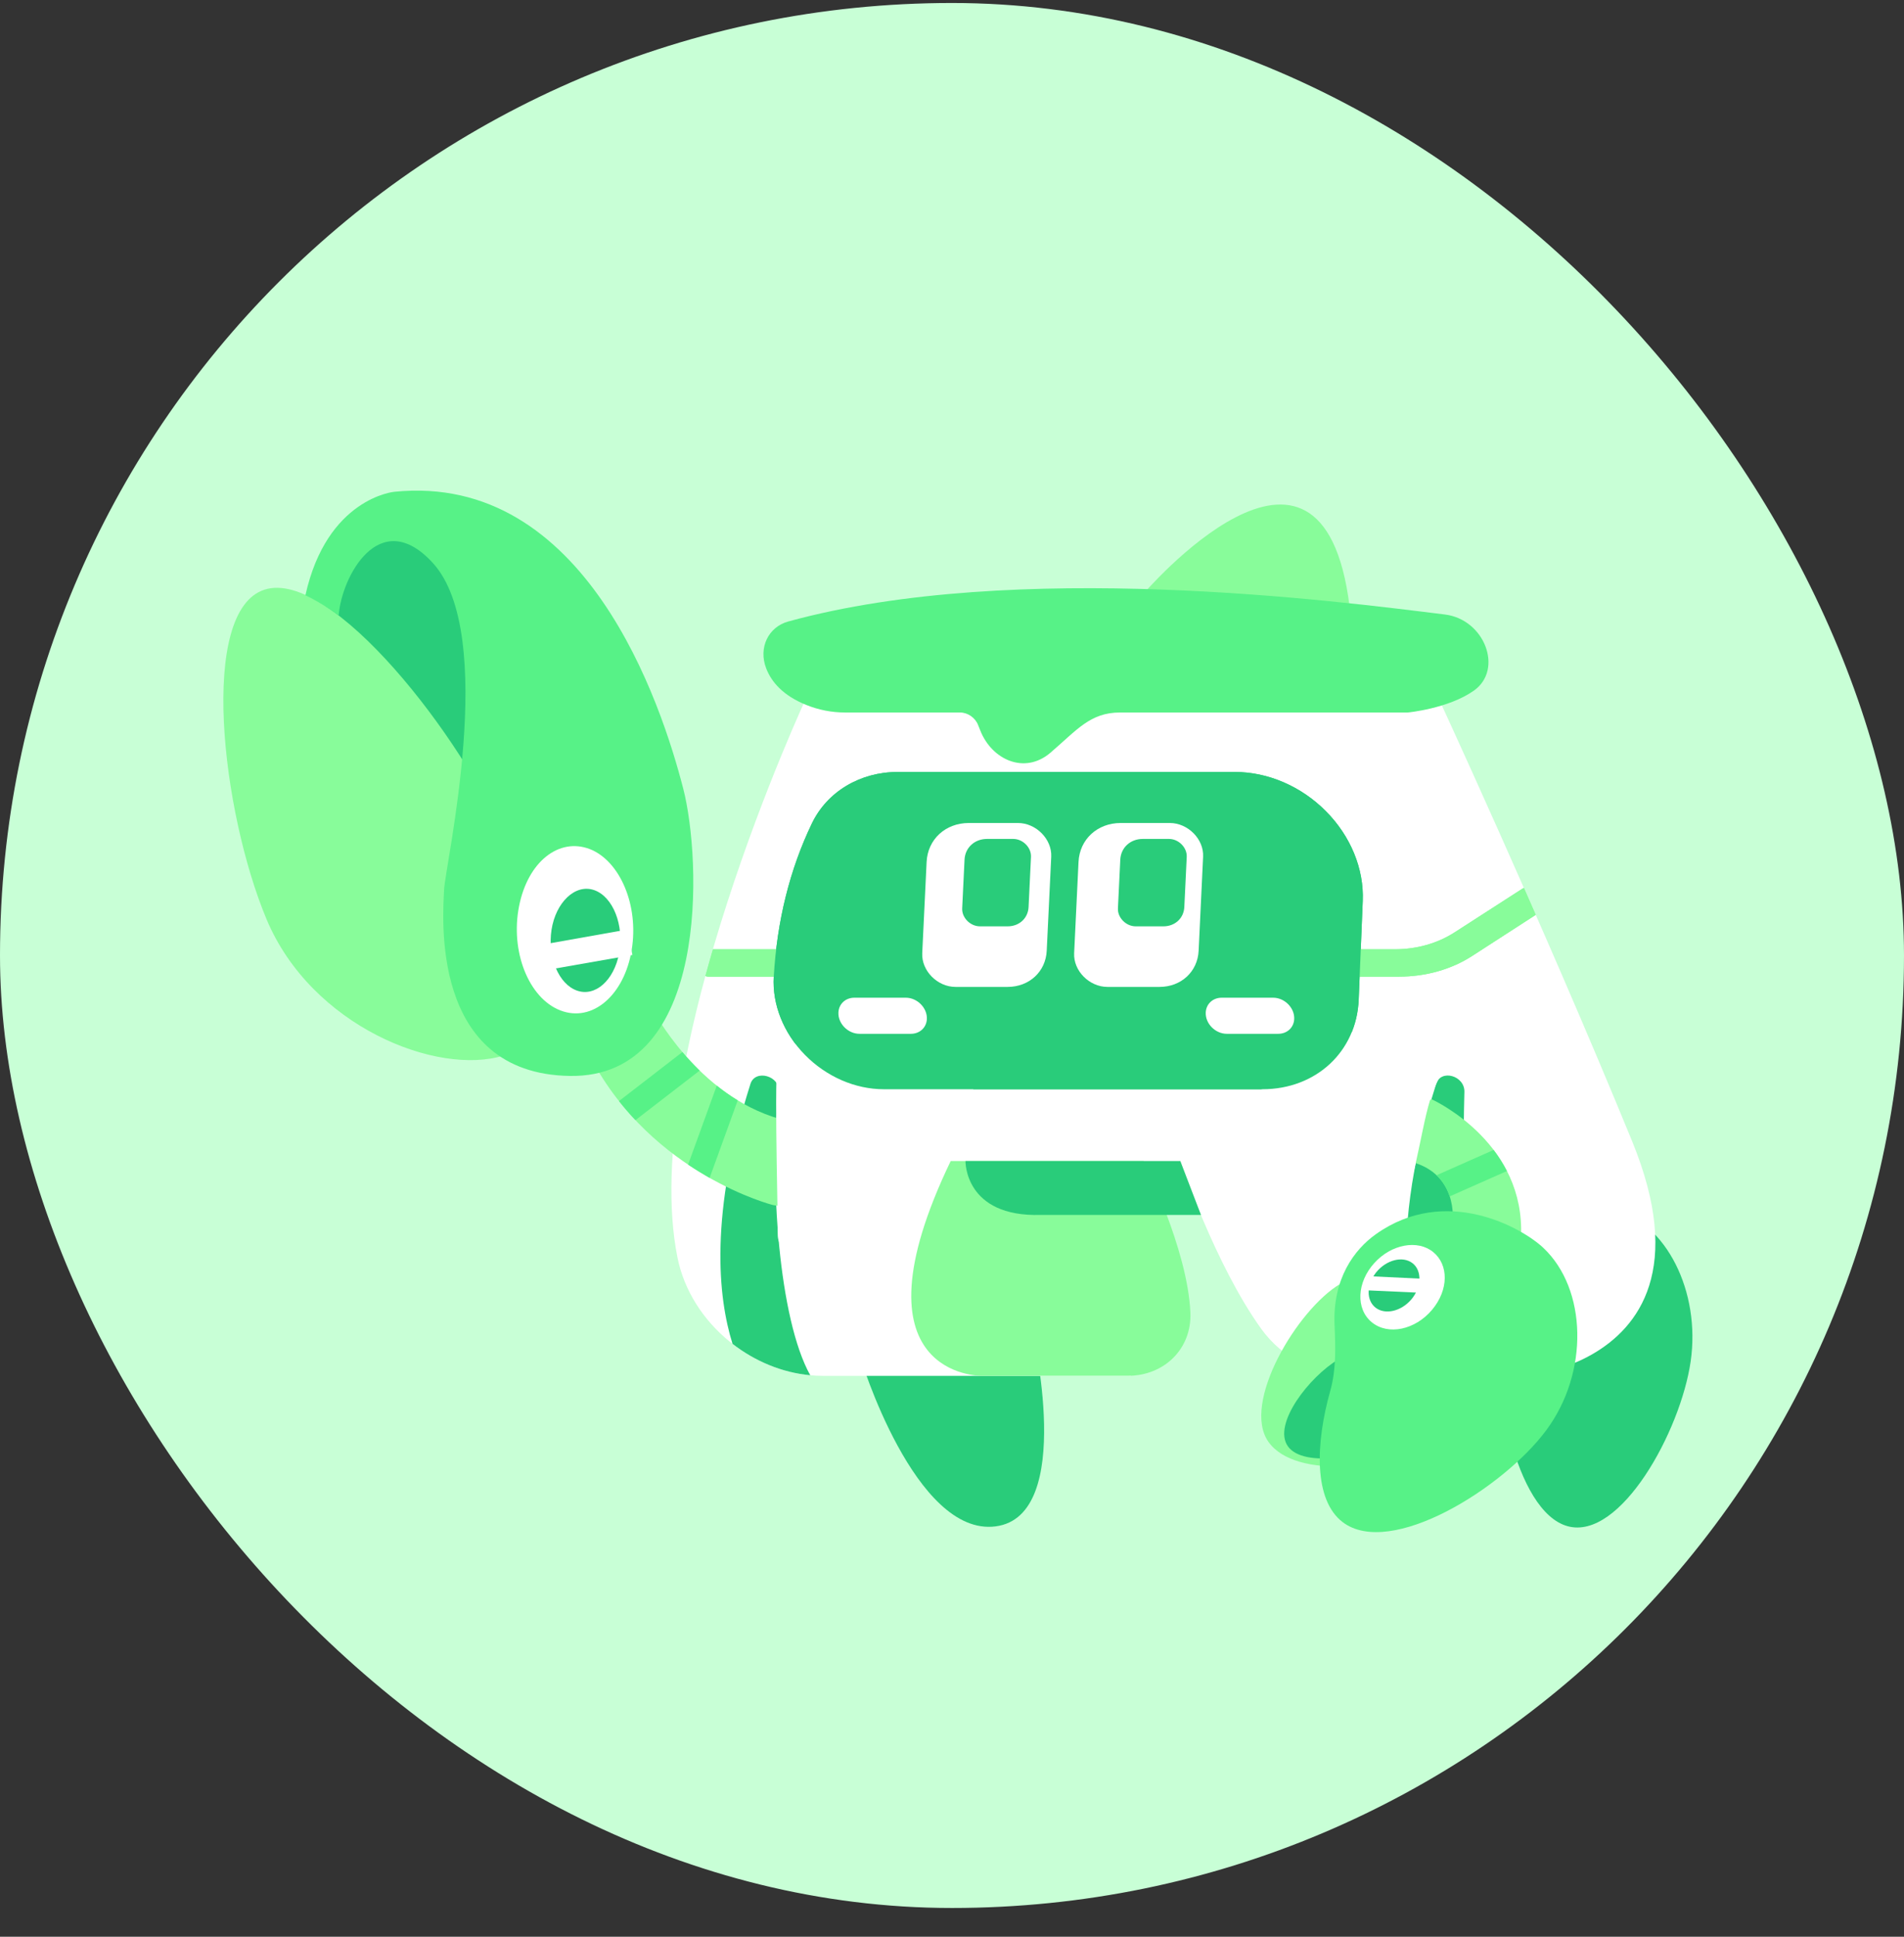 <svg width="60" height="61" viewBox="0 0 60 61" fill="none" xmlns="http://www.w3.org/2000/svg">
<rect x="0" y="0" width="60" height="61" fill="#333333" stroke="none"/>
<rect y="0.094" width="60" height="60" rx="30" fill="#C8FFD6"/>
<path d="M27.088 42.666C27.103 42.776 28.839 48.406 31.375 48.075C33.91 47.744 32.526 41.893 32.526 41.893L27.088 42.666Z" fill="#29CC7A"/>
<path d="M53.277 42.881C52.958 45.085 51.062 48.522 49.402 48.07C47.741 47.617 46.945 43.447 47.264 41.243C47.582 39.039 49.187 37.619 50.847 38.071C52.508 38.524 53.596 40.677 53.277 42.881Z" fill="#29CC7A"/>
<path d="M51.432 35.943C48.636 29.121 45.169 21.635 45.169 21.635L25.433 21.92C25.433 21.92 20.096 33.352 21.348 39.604C21.768 41.704 23.79 43.334 25.931 43.334H35.64L34.778 37.222L37.194 36.568C37.194 36.568 38.285 39.83 39.747 41.856C40.411 42.777 41.498 43.334 42.578 43.334H47.455C48.437 43.334 49.38 43.112 50.179 42.652C51.639 41.812 53.079 39.963 51.432 35.943Z" fill="white"/>
<path d="M24.538 34.389C24.591 33.886 23.798 33.665 23.649 34.137C22.348 38.245 22.624 40.857 23.084 42.326C23.79 42.873 24.643 43.232 25.533 43.315C24.544 41.546 24.244 37.204 24.538 34.389Z" fill="#29CC7A"/>
<path d="M46.147 34.39C46.16 33.879 45.407 33.665 45.257 34.137C43.575 39.451 44.53 42.262 45.111 43.334H47.153C46.153 41.576 46.069 37.326 46.147 34.39Z" fill="#29CC7A"/>
<path d="M30.933 43.334C30.933 43.334 26.677 43.39 29.959 36.568H36.037C36.037 36.568 37.428 39.334 37.512 41.344C37.559 42.477 36.695 43.332 35.537 43.333L30.933 43.334Z" fill="#88FC9A"/>
<path d="M30.425 36.568C30.425 36.568 30.386 38.341 32.803 38.265H37.846L37.195 36.568H30.425Z" fill="#29CC7A"/>
<path d="M48.396 28.814L46.401 30.103C45.735 30.536 44.928 30.761 44.077 30.761H22.325C22.292 30.761 22.257 30.755 22.228 30.741C22.306 30.457 22.384 30.176 22.466 29.898H43.955C44.648 29.898 45.299 29.713 45.842 29.363L47.968 27.994C47.986 27.984 48.005 27.974 48.024 27.968C48.144 28.246 48.272 28.527 48.396 28.814Z" fill="#88FC9A"/>
<path d="M41.782 25.549C41.002 24.764 39.956 24.314 38.914 24.314H28.29C27.103 24.314 26.067 24.934 25.586 25.933C24.891 27.375 24.486 29.001 24.383 30.765C24.333 31.638 24.69 32.534 25.363 33.222C26.039 33.911 26.947 34.307 27.856 34.307H39.783C41.473 34.307 42.748 33.121 42.816 31.487L42.944 28.372C42.985 27.363 42.562 26.335 41.782 25.549Z" fill="#29CC7A"/>
<path d="M28.704 32.561H27.084C26.722 32.561 26.404 32.238 26.421 31.888C26.434 31.619 26.645 31.424 26.924 31.424L28.544 31.424C28.906 31.424 29.225 31.747 29.208 32.097C29.195 32.366 28.983 32.561 28.704 32.561Z" fill="white"/>
<path d="M40.28 32.561H38.66C38.298 32.561 37.979 32.238 37.996 31.888C38.009 31.619 38.221 31.424 38.5 31.424H40.12C40.482 31.424 40.801 31.747 40.784 32.096C40.771 32.366 40.559 32.561 40.28 32.561Z" fill="white"/>
<path d="M31.75 31.084H30.111C29.539 31.084 29.036 30.575 29.062 30.022L29.2 27.148C29.234 26.437 29.793 25.921 30.53 25.921H32.078C32.65 25.921 33.153 26.431 33.127 26.983L32.985 29.945C32.953 30.605 32.434 31.084 31.75 31.084Z" fill="white"/>
<path d="M36.538 31.084H34.898C34.326 31.084 33.822 30.575 33.849 30.022L33.987 27.148C34.021 26.437 34.58 25.921 35.316 25.921H36.864C37.436 25.921 37.94 26.431 37.913 26.983L37.772 29.945C37.74 30.605 37.221 31.084 36.538 31.084Z" fill="white"/>
<path d="M31.755 29.176H30.881C30.576 29.176 30.307 28.904 30.321 28.61L30.395 27.077C30.413 26.698 30.711 26.423 31.104 26.423H31.929C32.234 26.423 32.503 26.695 32.489 26.989L32.413 28.569C32.396 28.921 32.119 29.176 31.755 29.176Z" fill="#29CC7A"/>
<path d="M36.663 29.176H35.789C35.484 29.176 35.215 28.904 35.229 28.61L35.303 27.077C35.321 26.698 35.619 26.423 36.012 26.423H36.837C37.142 26.423 37.411 26.695 37.397 26.989L37.321 28.569C37.304 28.921 37.027 29.176 36.663 29.176Z" fill="#29CC7A"/>
<path d="M35.996 18.743C35.996 18.743 41.66 12.09 42.529 19.106L35.996 18.743Z" fill="#88FC9A"/>
<path d="M24.144 21.05C24.306 21.47 24.665 21.905 25.41 22.204C25.805 22.363 26.22 22.441 26.627 22.441H30.253C30.496 22.441 30.731 22.603 30.822 22.835L30.892 23.01C31.256 23.931 32.291 24.404 33.104 23.706C33.948 22.982 34.357 22.441 35.297 22.441H44.365C44.365 22.441 45.645 22.319 46.447 21.751C47.386 21.084 46.784 19.51 45.536 19.355C42.17 18.938 32.023 17.605 24.842 19.574C24.21 19.748 23.894 20.401 24.144 21.05Z" fill="#57F287"/>
<path d="M44.615 36.635C46.033 37.109 45.764 38.625 45.764 38.625C46.983 38.086 47.931 38.95 47.931 38.95C48.062 36.062 45.343 34.729 45.122 34.626C45.114 34.622 45.105 34.625 45.103 34.633C45.086 34.681 43.675 34.394 43.401 34.353C42.71 34.25 42.072 35.277 42.44 35.799C42.712 36.184 44.649 36.391 44.615 36.635Z" fill="#88FC9A"/>
<path d="M47.068 36.219L45.269 37.016C45.482 37.217 45.609 37.453 45.684 37.682L47.487 36.883C47.363 36.641 47.221 36.42 47.068 36.219Z" fill="#57F287"/>
<path d="M45.198 45.447C43.852 46.243 40.833 46.63 39.972 45.412C39.111 44.195 40.886 41.236 42.231 40.44C43.576 39.644 45.214 40.584 46.075 41.801C46.936 43.018 46.543 44.651 45.198 45.447Z" fill="#88FC9A"/>
<path d="M43.972 45.343C43.058 45.884 41.08 46.251 40.585 45.553C40.091 44.853 41.268 43.353 42.182 42.812C43.096 42.272 44.238 42.4 44.732 43.099C45.227 43.797 44.886 44.802 43.972 45.343Z" fill="#29CC7A"/>
<path d="M48.633 39.301C47.959 38.666 45.556 37.311 43.358 38.872C42.668 39.362 41.995 40.281 42.055 41.726C42.086 42.445 42.108 43.139 41.92 43.806C41.446 45.492 41.402 47.249 42.311 47.941C43.819 49.087 47.376 46.869 48.728 45.045C50.081 43.222 50.011 40.598 48.633 39.301Z" fill="#57F287"/>
<path d="M43.31 39.779C42.757 40.386 42.715 41.229 43.231 41.648C43.746 42.067 44.598 41.885 45.127 41.255C45.657 40.624 45.653 39.834 45.164 39.435C44.675 39.036 43.847 39.186 43.31 39.779Z" fill="white"/>
<path d="M43.364 40.077C43.055 40.468 43.052 40.96 43.351 41.189C43.65 41.417 44.15 41.306 44.473 40.929C44.795 40.552 44.821 40.022 44.511 39.785C44.2 39.547 43.683 39.682 43.364 40.077Z" fill="#29CC7A"/>
<path d="M42.984 40.636L43.052 40.191L44.847 40.277L44.782 40.718L42.984 40.636Z" fill="white"/>
<path d="M45.98 33.154C46.978 32.174 39.717 32.597 39.717 32.597L39.854 38.21C39.854 38.21 44.081 38.922 44.551 36.903C45.021 34.885 44.982 34.135 45.98 33.154Z" fill="white"/>
<path d="M20.553 31.767C20.553 31.767 21.96 34.505 24.578 35.244C24.579 35.245 24.579 35.246 24.579 35.247C24.572 35.293 27.231 35.361 26.793 37.908C26.752 38.148 25.241 38.097 24.358 37.955C24.358 37.955 20.567 36.996 18.624 33.329L20.553 31.767Z" fill="#88FC9A"/>
<path d="M19.505 34.68C19.673 34.893 19.847 35.093 20.024 35.281L22.048 33.719C21.847 33.523 21.665 33.327 21.504 33.136L19.505 34.68Z" fill="#57F287"/>
<path d="M21.684 36.681C21.917 36.837 22.144 36.976 22.362 37.1L23.248 34.657C23.013 34.514 22.792 34.357 22.587 34.193L21.684 36.681Z" fill="#57F287"/>
<path d="M10.69 17.501L9.435 22.08L12.895 26.811C12.895 26.811 17.902 24.622 17.872 24.807C17.841 24.992 15.813 17.582 15.798 17.675C15.783 17.767 13.256 16.329 13.256 16.329L10.69 17.501Z" fill="#29CC7A"/>
<path d="M8.399 28.951C6.986 25.58 6.247 19.227 8.343 18.57C10.439 17.912 14.577 23.198 15.989 26.569C17.402 29.941 17.971 32.586 15.875 33.244C13.779 33.901 9.811 32.323 8.399 28.951Z" fill="#88FC9A"/>
<path d="M9.624 18.75C10.302 15.687 12.421 15.49 12.421 15.49C18.451 14.872 20.845 22.164 21.535 24.857C22.096 27.048 22.392 33.956 17.958 33.888C13.524 33.82 13.964 28.802 13.993 28.034C14.022 27.265 15.711 19.98 13.633 17.724C11.959 15.905 10.758 18.174 10.673 19.386C10.673 19.386 10.146 18.99 9.624 18.75Z" fill="#57F287"/>
<path d="M19.925 29.788C19.743 31.232 18.767 32.174 17.749 31.856C16.73 31.538 16.101 30.098 16.335 28.664C16.569 27.231 17.526 26.411 18.494 26.711C19.463 27.012 20.107 28.382 19.925 29.788Z" fill="white"/>
<path d="M19.512 30.021C19.348 30.883 18.757 31.401 18.184 31.201C17.61 31.001 17.247 30.151 17.38 29.285C17.514 28.42 18.128 27.828 18.724 28.035C19.319 28.243 19.672 29.142 19.512 30.021Z" fill="#29CC7A"/>
<path d="M19.928 30.078L19.786 29.274L16.964 29.775L17.099 30.574L19.928 30.078Z" fill="white"/>
<path d="M24.549 32.981C24.373 33.423 24.51 37.691 24.51 38.902C24.51 40.113 28.032 39.902 28.032 39.902L30.87 33.885C30.87 33.885 24.725 32.539 24.549 32.981Z" fill="white"/>
<path d="M48.396 28.814L46.401 30.103C45.735 30.536 44.928 30.761 44.077 30.761H22.325C22.292 30.761 22.257 30.755 22.228 30.741C22.306 30.457 22.384 30.176 22.466 29.898H43.955C44.648 29.898 45.299 29.713 45.842 29.363L47.968 27.994C47.986 27.984 48.005 27.974 48.024 27.968C48.144 28.246 48.272 28.527 48.396 28.814Z" fill="#88FC9A"/>
<path d="M41.782 25.549C41.002 24.764 39.956 24.314 38.914 24.314H28.29C27.103 24.314 26.067 24.934 25.586 25.933C24.891 27.375 24.486 29.001 24.383 30.765C24.333 31.638 24.69 32.534 25.363 33.222C26.039 33.911 26.947 34.307 27.856 34.307H39.783C41.473 34.307 42.748 33.121 42.816 31.487L42.944 28.372C42.985 27.363 42.562 26.335 41.782 25.549Z" fill="#29CC7A"/>
<path d="M28.704 32.561H27.084C26.722 32.561 26.404 32.238 26.421 31.888C26.434 31.619 26.645 31.424 26.924 31.424L28.544 31.424C28.906 31.424 29.225 31.747 29.208 32.097C29.195 32.366 28.983 32.561 28.704 32.561Z" fill="white"/>
<path d="M40.28 32.561H38.66C38.298 32.561 37.979 32.238 37.996 31.888C38.009 31.619 38.221 31.424 38.5 31.424H40.12C40.482 31.424 40.801 31.747 40.784 32.096C40.771 32.366 40.559 32.561 40.28 32.561Z" fill="white"/>
<path d="M31.75 31.084H30.111C29.539 31.084 29.036 30.575 29.062 30.022L29.2 27.148C29.234 26.437 29.793 25.921 30.53 25.921H32.078C32.65 25.921 33.153 26.431 33.127 26.983L32.985 29.945C32.953 30.605 32.434 31.084 31.75 31.084Z" fill="white"/>
<path d="M36.538 31.084H34.898C34.326 31.084 33.822 30.575 33.849 30.022L33.987 27.148C34.021 26.437 34.58 25.921 35.316 25.921H36.864C37.436 25.921 37.94 26.431 37.913 26.983L37.772 29.945C37.74 30.605 37.221 31.084 36.538 31.084Z" fill="white"/>
<path d="M31.755 29.176H30.881C30.576 29.176 30.307 28.904 30.321 28.61L30.395 27.077C30.413 26.698 30.711 26.423 31.104 26.423H31.929C32.234 26.423 32.503 26.695 32.489 26.989L32.413 28.569C32.396 28.921 32.119 29.176 31.755 29.176Z" fill="#29CC7A"/>
<path d="M36.663 29.176H35.789C35.484 29.176 35.215 28.904 35.229 28.61L35.303 27.077C35.321 26.698 35.619 26.423 36.012 26.423H36.837C37.142 26.423 37.411 26.695 37.397 26.989L37.321 28.569C37.304 28.921 37.027 29.176 36.663 29.176Z" fill="#29CC7A"/>
</svg>
